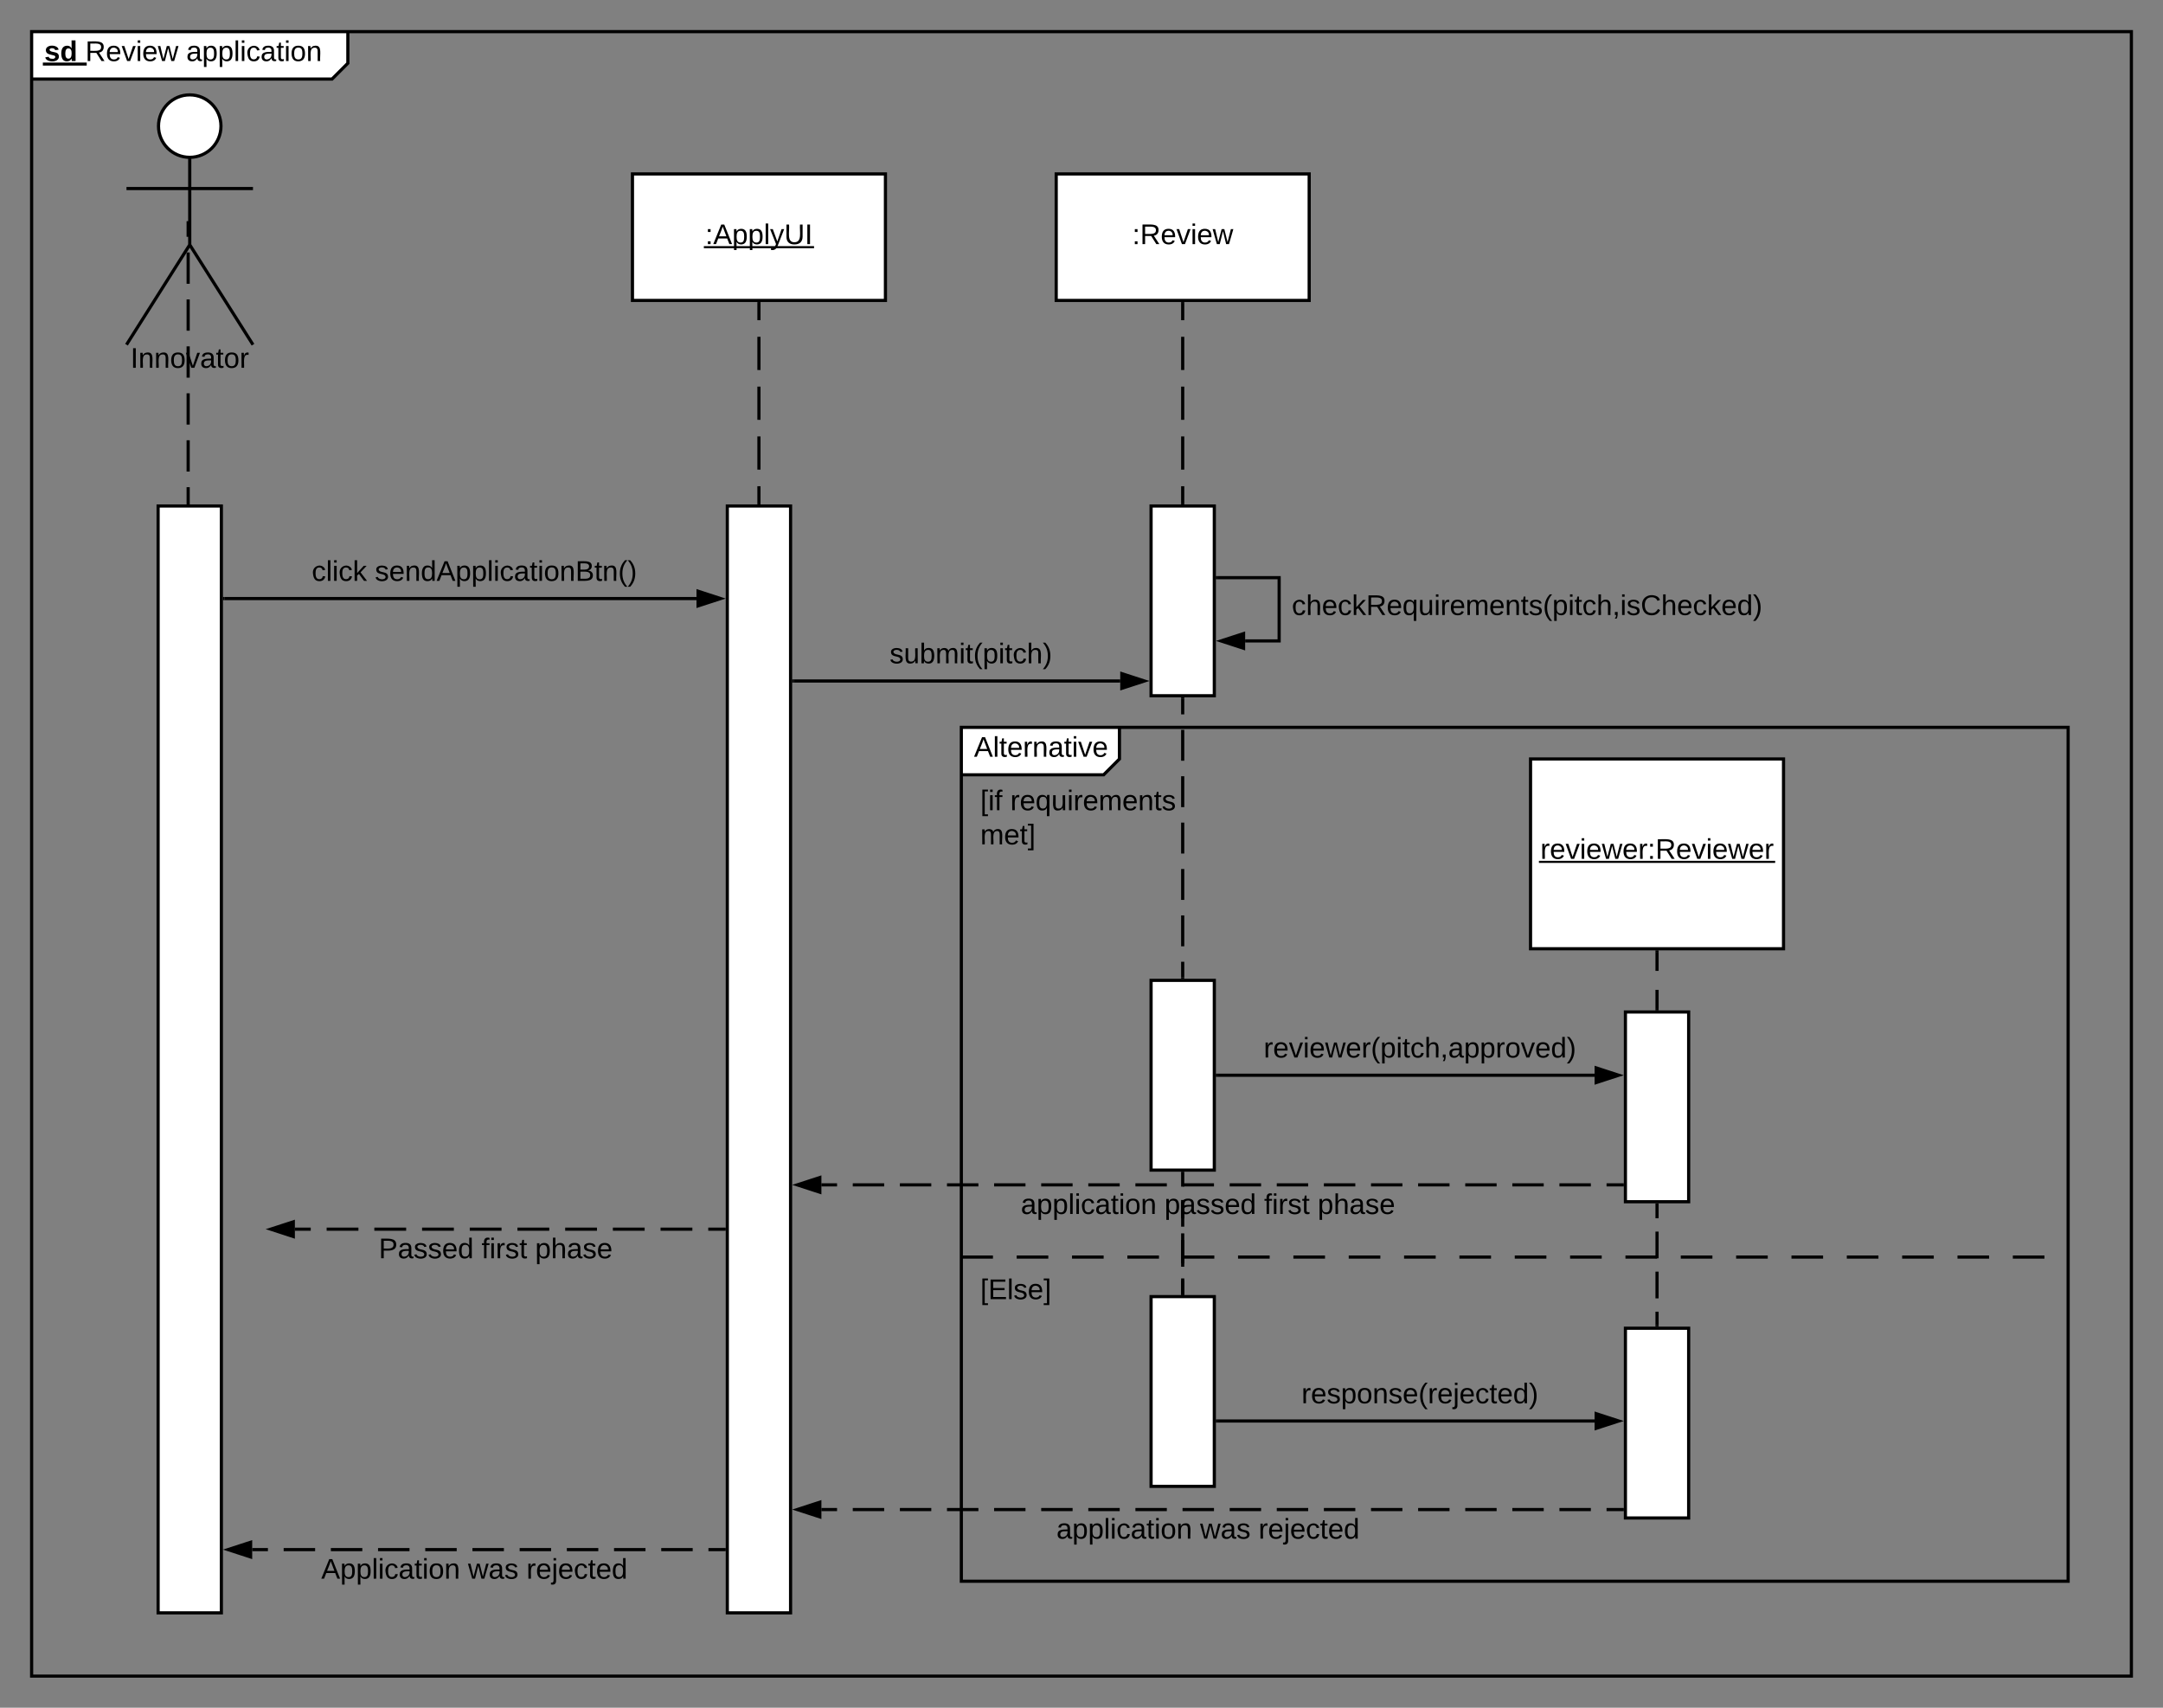 <svg xmlns="http://www.w3.org/2000/svg" xmlns:xlink="http://www.w3.org/1999/xlink" xmlns:lucid="lucid" width="1368" height="1080"><rect width="100%" height="100%" fill="#808080" stroke="none"/><g transform="translate(-12 -20)" lucid:page-tab-id="jh_YhPWjVy0J"><path d="M32 40h200v20l-10 10H32z" fill="#fff"/><path d="M232 40v20l-10 10H32" stroke="#000" stroke-width="2" fill="none"/><path d="M32 40h1328v1040H32z" stroke="#000" stroke-width="2" fill="none"/><use xlink:href="#a" transform="matrix(1,0,0,1,40,40) translate(0 18.6)"/><use xlink:href="#b" transform="matrix(1,0,0,1,40,40) translate(25.95 18.6)"/><use xlink:href="#c" transform="matrix(1,0,0,1,40,40) translate(89.8 18.6)"/><path d="M151.75 99.75c0 10.9-8.84 19.75-19.75 19.75-10.9 0-19.75-8.84-19.75-19.75C112.25 88.85 121.1 80 132 80c10.9 0 19.75 8.84 19.75 19.75z" stroke="#000" stroke-width="2" fill="#fff"/><path d="M132 119.5v55.3l40 63.2m-40-63.2L92 238m0-98.75h80" stroke="#000" stroke-width="2" fill="none"/><path d="M92 80h80v180H92z" fill="none"/><use xlink:href="#d" transform="matrix(1,0,0,1,12,238) translate(82.525 14.6)"/><path d="M112 340h40v700h-40z" stroke="#000" stroke-width="2" fill="#fff"/><path d="M131 159.86v9.9m0 9.9v19.8m0 9.9v19.78m0 9.9v19.8m0 9.88v19.8m0 9.9v19.8m0 9.88v9.9M131 337.97V339" stroke="#000" stroke-width="2" fill="none"/><path d="M412 130h160v80H412z" stroke="#000" stroke-width="2" fill="#fff"/><use xlink:href="#e" transform="matrix(1,0,0,1,412,130) translate(46.055 44.4)"/><path d="M472 340h40v700h-40z" stroke="#000" stroke-width="2" fill="#fff"/><path d="M492 212v10.5m0 10.5v21m0 10.5v21m0 10.5v21m0 10.5V338" stroke="#000" stroke-width="2" fill="none"/><path d="M493 212.03h-2V211h2z"/><path d="M492 337.97V339M154 398.54h298.5" stroke="#000" stroke-width="2" fill="none"/><path d="M154.03 399.54H153v-2h1.03z"/><path d="M467.76 398.54l-14.26 4.63v-9.27z" stroke="#000" stroke-width="2"/><use xlink:href="#f" transform="matrix(1,0,0,1,209.175,372.937) translate(0 14.4)"/><use xlink:href="#g" transform="matrix(1,0,0,1,209.175,372.937) translate(39.9 14.4)"/><path d="M680 130h160v80H680z" stroke="#000" stroke-width="2" fill="#fff"/><use xlink:href="#h" transform="matrix(1,0,0,1,680,130) translate(48.08 44.4)"/><path d="M740 340h40v120h-40z" stroke="#000" stroke-width="2" fill="#fff"/><path d="M760 212v10.5m0 10.5v21m0 10.5v21m0 10.5v21m0 10.5V338" stroke="#000" stroke-width="2" fill="none"/><path d="M761 212.03h-2V211h2z"/><path d="M760 337.97V339M514 450.67h206.5" stroke="#000" stroke-width="2" fill="none"/><path d="M514.03 451.67H513v-2h1.03z"/><path d="M735.76 450.67l-14.26 4.63v-9.27z" stroke="#000" stroke-width="2"/><use xlink:href="#i" transform="matrix(1,0,0,1,574.625,425.067) translate(0 14.4)"/><path d="M782 385.33h39v40h-21.5" stroke="#000" stroke-width="2" fill="none"/><path d="M782.03 386.33H781v-2h1.03z"/><path d="M784.24 425.33l14.26-4.63v9.27z" stroke="#000" stroke-width="2"/><use xlink:href="#j" transform="matrix(1,0,0,1,829,394.533) translate(0 14.4)"/><path d="M620 480h100v20l-10 10h-90z" fill="#fff"/><path d="M720 480v20l-10 10h-90" stroke="#000" stroke-width="2" fill="none"/><path d="M620 480h700v540H620zM620 815h20m15 0h20m15 0h20m15 0h20m15 0h20m15 0h20m15 0h20m15 0h20m15 0h20m15 0h20m15 0h20m15 0h20m15 0h20m15 0h20m15 0h20m15 0h20m15 0h20m15 0h20m15 0h20m15 0h20" stroke="#000" stroke-width="2" fill="none"/><use xlink:href="#k" transform="matrix(1,0,0,1,628,480) translate(0 18.6)"/><use xlink:href="#l" transform="matrix(1,0,0,1,632,518) translate(0 14.4)"/><use xlink:href="#m" transform="matrix(1,0,0,1,632,518) translate(18.95 14.4)"/><use xlink:href="#n" transform="matrix(1,0,0,1,632,518) translate(0 36)"/><use xlink:href="#o" transform="matrix(1,0,0,1,632,823) translate(0 18.6)"/><path d="M980 500h160v120H980z" stroke="#000" stroke-width="2" fill="#fff"/><use xlink:href="#p" transform="matrix(1,0,0,1,980,500) translate(6.205 63.15)"/><path d="M1040 660h40v120h-40z" stroke="#000" stroke-width="2" fill="#fff"/><path d="M1060 622v12m0 12v12" stroke="#000" stroke-width="2" fill="none"/><path d="M1061 622.03h-2V621h2zM1061 659h-2v-1.03h2z"/><path d="M740 640h40v120h-40z" stroke="#000" stroke-width="2" fill="#fff"/><path d="M760 462v9.78m0 9.78v19.55m0 9.8v19.54m0 9.78v19.56m0 9.78v19.55m0 9.8v19.54m0 9.78V638" stroke="#000" stroke-width="2" fill="none"/><path d="M761 462.03h-2V461h2zM761 639h-2v-1.03h2z"/><path d="M782 700h238.5" stroke="#000" stroke-width="2" fill="none"/><path d="M782.03 701H781v-2h1.03z"/><path d="M1035.76 700l-14.26 4.64v-9.28z" stroke="#000" stroke-width="2"/><use xlink:href="#q" transform="matrix(1,0,0,1,811.2,674.4) translate(0 14.4)"/><path d="M740 840h40v120h-40z" stroke="#000" stroke-width="2" fill="#fff"/><path d="M760 762v8.44m0 8.45v16.88m0 8.44v16.9m0 8.44V838" stroke="#000" stroke-width="2" fill="none"/><path d="M761 762.03h-2V761h2zM761 839h-2v-1.03h2z"/><path d="M760 838v-9.5m0-9.5v-19m0-9.5V781" stroke="#000" stroke-width="2" fill="none"/><path d="M761 839h-2v-1.03h2z"/><path d="M760 781.03V780" stroke="#000" stroke-width="2" fill="none"/><path d="M1040 860h40v120h-40z" stroke="#000" stroke-width="2" fill="#fff"/><path d="M1060 782v8.44m0 8.45v16.88m0 8.44v16.9m0 8.44V858M1060 782.03V781" stroke="#000" stroke-width="2" fill="none"/><path d="M1061 859h-2v-1.03h2z"/><path d="M782 918.67h238.5" stroke="#000" stroke-width="2" fill="none"/><path d="M782.03 919.67H781v-2h1.03z"/><path d="M1035.76 918.67l-14.26 4.63v-9.27z" stroke="#000" stroke-width="2"/><use xlink:href="#r" transform="matrix(1,0,0,1,835.125,893.067) translate(0 14.4)"/><path d="M1038 769.33h-9.93m-9.93 0h-19.87m-9.93 0h-19.86m-9.93 0H938.7m-9.94 0H908.9m-9.94 0H879.1m-9.93 0H849.3m-9.93 0H819.5m-9.92 0h-19.86m-9.93 0H759.9m-9.93 0h-19.87m-9.93 0h-19.87m-9.93 0h-19.86m-9.93 0h-19.85m-9.93 0h-19.87m-9.93 0h-19.86m-9.93 0h-19.87m-9.93 0h-9.93" stroke="#000" stroke-width="2" fill="none"/><path d="M1039 770.33h-1.03v-2h1.03z"/><path d="M516.24 769.33l14.26-4.63v9.27z" stroke="#000" stroke-width="2"/><use xlink:href="#s" transform="matrix(1,0,0,1,657.625,773.333) translate(0 14.4)"/><use xlink:href="#t" transform="matrix(1,0,0,1,657.625,773.333) translate(90.85 14.4)"/><use xlink:href="#u" transform="matrix(1,0,0,1,657.625,773.333) translate(153.85 14.4)"/><use xlink:href="#v" transform="matrix(1,0,0,1,657.625,773.333) translate(187.75 14.4)"/><path d="M1038 974.67h-9.93m-9.93 0h-19.87m-9.93 0h-19.86m-9.93 0H938.7m-9.94 0H908.9m-9.94 0H879.1m-9.93 0H849.3m-9.93 0H819.5m-9.92 0h-19.86m-9.93 0H759.9m-9.93 0h-19.87m-9.93 0h-19.87m-9.93 0h-19.86m-9.93 0h-19.85m-9.93 0h-19.87m-9.93 0h-19.86m-9.93 0h-19.87m-9.93 0h-9.93" stroke="#000" stroke-width="2" fill="none"/><path d="M1039 975.67h-1.03v-2h1.03z"/><path d="M516.24 974.67l14.26-4.64v9.27z" stroke="#000" stroke-width="2"/><use xlink:href="#s" transform="matrix(1,0,0,1,680.15,978.667) translate(0 14.4)"/><use xlink:href="#w" transform="matrix(1,0,0,1,680.15,978.667) translate(90.85 14.4)"/><use xlink:href="#x" transform="matrix(1,0,0,1,680.15,978.667) translate(127.8 14.4)"/><path d="M470 797.35h-10.06m-10.05 0h-20.12m-10.06 0h-20.1m-10.06 0h-20.1m-10.07 0h-20.12m-10.06 0h-20.1m-10.06 0h-20.1m-10.07 0h-20.12m-10.06 0h-20.1m-10.06 0H198.5" stroke="#000" stroke-width="2" fill="none"/><path d="M471 798.35h-1.03v-2H471z"/><path d="M183.24 797.35l14.26-4.63V802z" stroke="#000" stroke-width="2"/><g><use xlink:href="#y" transform="matrix(1,0,0,1,251.55,801.353) translate(0 14.4)"/><use xlink:href="#u" transform="matrix(1,0,0,1,251.55,801.353) translate(65 14.4)"/><use xlink:href="#v" transform="matrix(1,0,0,1,251.55,801.353) translate(98.9 14.4)"/></g><path d="M470 1000h-9.95m-9.95 0h-19.9m-9.95 0h-19.9m-9.95 0h-19.9m-9.95 0h-19.9m-9.95 0h-19.9m-9.95 0h-19.9m-9.95 0h-19.9m-9.95 0h-19.9m-9.95 0h-19.9m-9.95 0h-9.95" stroke="#000" stroke-width="2" fill="none"/><path d="M471 1001h-1.03v-2H471z"/><path d="M156.24 1000l14.26-4.64v9.28z" stroke="#000" stroke-width="2"/><g><use xlink:href="#z" transform="matrix(1,0,0,1,215.15,1004) translate(0 14.4)"/><use xlink:href="#w" transform="matrix(1,0,0,1,215.15,1004) translate(92.85 14.4)"/><use xlink:href="#x" transform="matrix(1,0,0,1,215.15,1004) translate(129.8 14.4)"/></g><defs><path d="M137-138c1-29-70-34-71-4 15 46 118 7 119 86 1 83-164 76-172 9l43-7c4 19 20 25 44 25 33 8 57-30 24-41C81-84 22-81 20-136c-2-80 154-74 161-7" id="A"/><path d="M88-194c31-1 46 15 58 34l-1-101h50l1 261h-48c-2-10 0-23-3-31C134-8 116 4 84 4 32 4 16-41 15-95c0-56 19-97 73-99zm17 164c33 0 40-30 41-66 1-37-9-64-41-64s-38 30-39 65c0 43 13 65 39 65" id="B"/><g id="a"><use transform="matrix(0.05,0,0,0.05,0,0)" xlink:href="#A"/><use transform="matrix(0.05,0,0,0.05,10,0)" xlink:href="#B"/><path d="M-.9.97h27.75v1.9H-.9z"/></g><path d="M233-177c-1 41-23 64-60 70L243 0h-38l-65-103H63V0H30v-248c88 3 205-21 203 71zM63-129c60-2 137 13 137-47 0-61-80-42-137-45v92" id="C"/><path d="M100-194c63 0 86 42 84 106H49c0 40 14 67 53 68 26 1 43-12 49-29l28 8c-11 28-37 45-77 45C44 4 14-33 15-96c1-61 26-98 85-98zm52 81c6-60-76-77-97-28-3 7-6 17-6 28h103" id="D"/><path d="M108 0H70L1-190h34L89-25l56-165h34" id="E"/><path d="M24-231v-30h32v30H24zM24 0v-190h32V0H24" id="F"/><path d="M206 0h-36l-40-164L89 0H53L-1-190h32L70-26l43-164h34l41 164 42-164h31" id="G"/><g id="b"><use transform="matrix(0.05,0,0,0.05,0,0)" xlink:href="#C"/><use transform="matrix(0.05,0,0,0.05,12.95,0)" xlink:href="#D"/><use transform="matrix(0.05,0,0,0.05,22.95,0)" xlink:href="#E"/><use transform="matrix(0.05,0,0,0.05,31.95,0)" xlink:href="#F"/><use transform="matrix(0.05,0,0,0.05,35.9,0)" xlink:href="#D"/><use transform="matrix(0.05,0,0,0.05,45.9,0)" xlink:href="#G"/></g><path d="M141-36C126-15 110 5 73 4 37 3 15-17 15-53c-1-64 63-63 125-63 3-35-9-54-41-54-24 1-41 7-42 31l-33-3c5-37 33-52 76-52 45 0 72 20 72 64v82c-1 20 7 32 28 27v20c-31 9-61-2-59-35zM48-53c0 20 12 33 32 33 41-3 63-29 60-74-43 2-92-5-92 41" id="H"/><path d="M115-194c55 1 70 41 70 98S169 2 115 4C84 4 66-9 55-30l1 105H24l-1-265h31l2 30c10-21 28-34 59-34zm-8 174c40 0 45-34 45-75s-6-73-45-74c-42 0-51 32-51 76 0 43 10 73 51 73" id="I"/><path d="M24 0v-261h32V0H24" id="J"/><path d="M96-169c-40 0-48 33-48 73s9 75 48 75c24 0 41-14 43-38l32 2c-6 37-31 61-74 61-59 0-76-41-82-99-10-93 101-131 147-64 4 7 5 14 7 22l-32 3c-4-21-16-35-41-35" id="K"/><path d="M59-47c-2 24 18 29 38 22v24C64 9 27 4 27-40v-127H5v-23h24l9-43h21v43h35v23H59v120" id="L"/><path d="M100-194c62-1 85 37 85 99 1 63-27 99-86 99S16-35 15-95c0-66 28-99 85-99zM99-20c44 1 53-31 53-75 0-43-8-75-51-75s-53 32-53 75 10 74 51 75" id="M"/><path d="M117-194c89-4 53 116 60 194h-32v-121c0-31-8-49-39-48C34-167 62-67 57 0H25l-1-190h30c1 10-1 24 2 32 11-22 29-35 61-36" id="N"/><g id="c"><use transform="matrix(0.05,0,0,0.05,0,0)" xlink:href="#H"/><use transform="matrix(0.05,0,0,0.05,10,0)" xlink:href="#I"/><use transform="matrix(0.05,0,0,0.05,20,0)" xlink:href="#I"/><use transform="matrix(0.05,0,0,0.05,30,0)" xlink:href="#J"/><use transform="matrix(0.05,0,0,0.05,33.95,0)" xlink:href="#F"/><use transform="matrix(0.05,0,0,0.05,37.9,0)" xlink:href="#K"/><use transform="matrix(0.05,0,0,0.05,46.9,0)" xlink:href="#H"/><use transform="matrix(0.05,0,0,0.05,56.9,0)" xlink:href="#L"/><use transform="matrix(0.05,0,0,0.05,61.9,0)" xlink:href="#F"/><use transform="matrix(0.05,0,0,0.05,65.85,0)" xlink:href="#M"/><use transform="matrix(0.05,0,0,0.05,75.85,0)" xlink:href="#N"/></g><path d="M33 0v-248h34V0H33" id="O"/><path d="M114-163C36-179 61-72 57 0H25l-1-190h30c1 12-1 29 2 39 6-27 23-49 58-41v29" id="P"/><g id="d"><use transform="matrix(0.05,0,0,0.05,0,0)" xlink:href="#O"/><use transform="matrix(0.05,0,0,0.05,5,0)" xlink:href="#N"/><use transform="matrix(0.05,0,0,0.05,15,0)" xlink:href="#N"/><use transform="matrix(0.05,0,0,0.05,25,0)" xlink:href="#M"/><use transform="matrix(0.05,0,0,0.05,35,0)" xlink:href="#E"/><use transform="matrix(0.05,0,0,0.05,44,0)" xlink:href="#H"/><use transform="matrix(0.05,0,0,0.05,54,0)" xlink:href="#L"/><use transform="matrix(0.05,0,0,0.05,59,0)" xlink:href="#M"/><use transform="matrix(0.05,0,0,0.05,69,0)" xlink:href="#P"/></g><path d="M33-154v-36h34v36H33zM33 0v-36h34V0H33" id="Q"/><path d="M205 0l-28-72H64L36 0H1l101-248h38L239 0h-34zm-38-99l-47-123c-12 45-31 82-46 123h93" id="R"/><path d="M179-190L93 31C79 59 56 82 12 73V49c39 6 53-20 64-50L1-190h34L92-34l54-156h33" id="S"/><path d="M232-93c-1 65-40 97-104 97C67 4 28-28 28-90v-158h33c8 89-33 224 67 224 102 0 64-133 71-224h33v155" id="T"/><g id="e"><use transform="matrix(0.05,0,0,0.05,0,0)" xlink:href="#Q"/><use transform="matrix(0.05,0,0,0.05,5,0)" xlink:href="#R"/><use transform="matrix(0.05,0,0,0.05,17,0)" xlink:href="#I"/><use transform="matrix(0.05,0,0,0.05,27,0)" xlink:href="#I"/><use transform="matrix(0.05,0,0,0.05,37,0)" xlink:href="#J"/><use transform="matrix(0.05,0,0,0.05,40.95,0)" xlink:href="#S"/><use transform="matrix(0.05,0,0,0.05,49.95,0)" xlink:href="#T"/><use transform="matrix(0.05,0,0,0.05,62.9,0)" xlink:href="#O"/><path d="M-.9 1.25h69.7v1.32H-.9z"/></g><path d="M143 0L79-87 56-68V0H24v-261h32v163l83-92h37l-77 82L181 0h-38" id="U"/><g id="f"><use transform="matrix(0.05,0,0,0.05,0,0)" xlink:href="#K"/><use transform="matrix(0.05,0,0,0.05,9,0)" xlink:href="#J"/><use transform="matrix(0.05,0,0,0.05,12.95,0)" xlink:href="#F"/><use transform="matrix(0.05,0,0,0.05,16.9,0)" xlink:href="#K"/><use transform="matrix(0.05,0,0,0.05,25.9,0)" xlink:href="#U"/></g><path d="M135-143c-3-34-86-38-87 0 15 53 115 12 119 90S17 21 10-45l28-5c4 36 97 45 98 0-10-56-113-15-118-90-4-57 82-63 122-42 12 7 21 19 24 35" id="V"/><path d="M85-194c31 0 48 13 60 33l-1-100h32l1 261h-30c-2-10 0-23-3-31C134-8 116 4 85 4 32 4 16-35 15-94c0-66 23-100 70-100zm9 24c-40 0-46 34-46 75 0 40 6 74 45 74 42 0 51-32 51-76 0-42-9-74-50-73" id="W"/><path d="M160-131c35 5 61 23 61 61C221 17 115-2 30 0v-248c76 3 177-17 177 60 0 33-19 50-47 57zm-97-11c50-1 110 9 110-42 0-47-63-36-110-37v79zm0 115c55-2 124 14 124-45 0-56-70-42-124-44v89" id="X"/><path d="M87 75C49 33 22-17 22-94c0-76 28-126 65-167h31c-38 41-64 92-64 168S80 34 118 75H87" id="Y"/><path d="M33-261c38 41 65 92 65 168S71 34 33 75H2C39 34 66-17 66-93S39-220 2-261h31" id="Z"/><g id="g"><use transform="matrix(0.05,0,0,0.05,0,0)" xlink:href="#V"/><use transform="matrix(0.05,0,0,0.05,9,0)" xlink:href="#D"/><use transform="matrix(0.05,0,0,0.05,19,0)" xlink:href="#N"/><use transform="matrix(0.05,0,0,0.05,29,0)" xlink:href="#W"/><use transform="matrix(0.05,0,0,0.05,39,0)" xlink:href="#R"/><use transform="matrix(0.05,0,0,0.05,51,0)" xlink:href="#I"/><use transform="matrix(0.05,0,0,0.05,61,0)" xlink:href="#I"/><use transform="matrix(0.05,0,0,0.05,71,0)" xlink:href="#J"/><use transform="matrix(0.05,0,0,0.05,74.95,0)" xlink:href="#F"/><use transform="matrix(0.05,0,0,0.05,78.9,0)" xlink:href="#K"/><use transform="matrix(0.05,0,0,0.05,87.9,0)" xlink:href="#H"/><use transform="matrix(0.05,0,0,0.05,97.9,0)" xlink:href="#L"/><use transform="matrix(0.05,0,0,0.05,102.9,0)" xlink:href="#F"/><use transform="matrix(0.05,0,0,0.05,106.85,0)" xlink:href="#M"/><use transform="matrix(0.05,0,0,0.05,116.85,0)" xlink:href="#N"/><use transform="matrix(0.05,0,0,0.05,126.85,0)" xlink:href="#X"/><use transform="matrix(0.05,0,0,0.05,138.85,0)" xlink:href="#L"/><use transform="matrix(0.05,0,0,0.05,143.85,0)" xlink:href="#N"/><use transform="matrix(0.05,0,0,0.05,153.85,0)" xlink:href="#Y"/><use transform="matrix(0.05,0,0,0.05,159.8,0)" xlink:href="#Z"/></g><g id="h"><use transform="matrix(0.05,0,0,0.05,0,0)" xlink:href="#Q"/><use transform="matrix(0.05,0,0,0.05,5,0)" xlink:href="#C"/><use transform="matrix(0.05,0,0,0.05,17.95,0)" xlink:href="#D"/><use transform="matrix(0.05,0,0,0.05,27.95,0)" xlink:href="#E"/><use transform="matrix(0.05,0,0,0.05,36.95,0)" xlink:href="#F"/><use transform="matrix(0.05,0,0,0.05,40.9,0)" xlink:href="#D"/><use transform="matrix(0.05,0,0,0.05,50.9,0)" xlink:href="#G"/></g><path d="M84 4C-5 8 30-112 23-190h32v120c0 31 7 50 39 49 72-2 45-101 50-169h31l1 190h-30c-1-10 1-25-2-33-11 22-28 36-60 37" id="aa"/><path d="M115-194c53 0 69 39 70 98 0 66-23 100-70 100C84 3 66-7 56-30L54 0H23l1-261h32v101c10-23 28-34 59-34zm-8 174c40 0 45-34 45-75 0-40-5-75-45-74-42 0-51 32-51 76 0 43 10 73 51 73" id="ab"/><path d="M210-169c-67 3-38 105-44 169h-31v-121c0-29-5-50-35-48C34-165 62-65 56 0H25l-1-190h30c1 10-1 24 2 32 10-44 99-50 107 0 11-21 27-35 58-36 85-2 47 119 55 194h-31v-121c0-29-5-49-35-48" id="ac"/><path d="M106-169C34-169 62-67 57 0H25v-261h32l-1 103c12-21 28-36 61-36 89 0 53 116 60 194h-32v-121c2-32-8-49-39-48" id="ad"/><g id="i"><use transform="matrix(0.05,0,0,0.05,0,0)" xlink:href="#V"/><use transform="matrix(0.05,0,0,0.05,9,0)" xlink:href="#aa"/><use transform="matrix(0.05,0,0,0.05,19,0)" xlink:href="#ab"/><use transform="matrix(0.05,0,0,0.05,29,0)" xlink:href="#ac"/><use transform="matrix(0.05,0,0,0.05,43.95,0)" xlink:href="#F"/><use transform="matrix(0.05,0,0,0.05,47.9,0)" xlink:href="#L"/><use transform="matrix(0.05,0,0,0.05,52.9,0)" xlink:href="#Y"/><use transform="matrix(0.05,0,0,0.05,58.85,0)" xlink:href="#I"/><use transform="matrix(0.05,0,0,0.05,68.85,0)" xlink:href="#F"/><use transform="matrix(0.05,0,0,0.05,72.8,0)" xlink:href="#L"/><use transform="matrix(0.05,0,0,0.05,77.8,0)" xlink:href="#K"/><use transform="matrix(0.05,0,0,0.05,86.8,0)" xlink:href="#ad"/><use transform="matrix(0.05,0,0,0.05,96.8,0)" xlink:href="#Z"/></g><path d="M145-31C134-9 116 4 85 4 32 4 16-35 15-94c0-59 17-99 70-100 32-1 48 14 60 33 0-11-1-24 2-32h30l-1 268h-32zM93-21c41 0 51-33 51-76s-8-73-50-73c-40 0-46 35-46 75s5 74 45 74" id="ae"/><path d="M68-38c1 34 0 65-14 84H32c9-13 17-26 17-46H33v-38h35" id="af"/><path d="M212-179c-10-28-35-45-73-45-59 0-87 40-87 99 0 60 29 101 89 101 43 0 62-24 78-52l27 14C228-24 195 4 139 4 59 4 22-46 18-125c-6-104 99-153 187-111 19 9 31 26 39 46" id="ag"/><g id="j"><use transform="matrix(0.05,0,0,0.05,0,0)" xlink:href="#K"/><use transform="matrix(0.05,0,0,0.05,9,0)" xlink:href="#ad"/><use transform="matrix(0.05,0,0,0.05,19,0)" xlink:href="#D"/><use transform="matrix(0.05,0,0,0.05,29,0)" xlink:href="#K"/><use transform="matrix(0.05,0,0,0.05,38,0)" xlink:href="#U"/><use transform="matrix(0.05,0,0,0.05,47,0)" xlink:href="#C"/><use transform="matrix(0.05,0,0,0.05,59.95,0)" xlink:href="#D"/><use transform="matrix(0.05,0,0,0.05,69.95,0)" xlink:href="#ae"/><use transform="matrix(0.05,0,0,0.05,79.95,0)" xlink:href="#aa"/><use transform="matrix(0.05,0,0,0.05,89.95,0)" xlink:href="#F"/><use transform="matrix(0.05,0,0,0.05,93.9,0)" xlink:href="#P"/><use transform="matrix(0.05,0,0,0.05,99.85,0)" xlink:href="#D"/><use transform="matrix(0.05,0,0,0.05,109.85,0)" xlink:href="#ac"/><use transform="matrix(0.05,0,0,0.05,124.8,0)" xlink:href="#D"/><use transform="matrix(0.05,0,0,0.05,134.8,0)" xlink:href="#N"/><use transform="matrix(0.05,0,0,0.05,144.8,0)" xlink:href="#L"/><use transform="matrix(0.05,0,0,0.05,149.8,0)" xlink:href="#V"/><use transform="matrix(0.05,0,0,0.05,158.8,0)" xlink:href="#Y"/><use transform="matrix(0.05,0,0,0.05,164.75,0)" xlink:href="#I"/><use transform="matrix(0.05,0,0,0.05,174.75,0)" xlink:href="#F"/><use transform="matrix(0.05,0,0,0.05,178.7,0)" xlink:href="#L"/><use transform="matrix(0.05,0,0,0.05,183.7,0)" xlink:href="#K"/><use transform="matrix(0.05,0,0,0.05,192.7,0)" xlink:href="#ad"/><use transform="matrix(0.05,0,0,0.05,202.7,0)" xlink:href="#af"/><use transform="matrix(0.05,0,0,0.05,207.7,0)" xlink:href="#F"/><use transform="matrix(0.05,0,0,0.05,211.65,0)" xlink:href="#V"/><use transform="matrix(0.05,0,0,0.05,220.65,0)" xlink:href="#ag"/><use transform="matrix(0.05,0,0,0.05,233.6,0)" xlink:href="#ad"/><use transform="matrix(0.05,0,0,0.05,243.6,0)" xlink:href="#D"/><use transform="matrix(0.05,0,0,0.05,253.6,0)" xlink:href="#K"/><use transform="matrix(0.05,0,0,0.05,262.6,0)" xlink:href="#U"/><use transform="matrix(0.05,0,0,0.05,271.6,0)" xlink:href="#D"/><use transform="matrix(0.05,0,0,0.05,281.6,0)" xlink:href="#W"/><use transform="matrix(0.05,0,0,0.05,291.6,0)" xlink:href="#Z"/></g><g id="k"><use transform="matrix(0.05,0,0,0.05,0,0)" xlink:href="#R"/><use transform="matrix(0.05,0,0,0.05,12,0)" xlink:href="#J"/><use transform="matrix(0.05,0,0,0.05,15.95,0)" xlink:href="#L"/><use transform="matrix(0.05,0,0,0.05,20.95,0)" xlink:href="#D"/><use transform="matrix(0.05,0,0,0.05,30.95,0)" xlink:href="#P"/><use transform="matrix(0.05,0,0,0.05,36.9,0)" xlink:href="#N"/><use transform="matrix(0.05,0,0,0.05,46.9,0)" xlink:href="#H"/><use transform="matrix(0.05,0,0,0.05,56.9,0)" xlink:href="#L"/><use transform="matrix(0.05,0,0,0.05,61.9,0)" xlink:href="#F"/><use transform="matrix(0.05,0,0,0.05,65.85,0)" xlink:href="#E"/><use transform="matrix(0.05,0,0,0.05,74.85,0)" xlink:href="#D"/></g><path d="M26 75v-336h71v23H56V52h41v23H26" id="ah"/><path d="M101-234c-31-9-42 10-38 44h38v23H63V0H32v-167H5v-23h27c-7-52 17-82 69-68v24" id="ai"/><g id="l"><use transform="matrix(0.05,0,0,0.05,0,0)" xlink:href="#ah"/><use transform="matrix(0.05,0,0,0.05,5,0)" xlink:href="#F"/><use transform="matrix(0.05,0,0,0.05,8.95,0)" xlink:href="#ai"/></g><g id="m"><use transform="matrix(0.05,0,0,0.05,0,0)" xlink:href="#P"/><use transform="matrix(0.05,0,0,0.05,5.95,0)" xlink:href="#D"/><use transform="matrix(0.05,0,0,0.05,15.95,0)" xlink:href="#ae"/><use transform="matrix(0.05,0,0,0.05,25.95,0)" xlink:href="#aa"/><use transform="matrix(0.05,0,0,0.05,35.95,0)" xlink:href="#F"/><use transform="matrix(0.05,0,0,0.05,39.9,0)" xlink:href="#P"/><use transform="matrix(0.05,0,0,0.05,45.85,0)" xlink:href="#D"/><use transform="matrix(0.05,0,0,0.05,55.85,0)" xlink:href="#ac"/><use transform="matrix(0.05,0,0,0.05,70.8,0)" xlink:href="#D"/><use transform="matrix(0.05,0,0,0.05,80.8,0)" xlink:href="#N"/><use transform="matrix(0.05,0,0,0.05,90.8,0)" xlink:href="#L"/><use transform="matrix(0.05,0,0,0.05,95.8,0)" xlink:href="#V"/></g><path d="M3 75V52h41v-290H3v-23h71V75H3" id="aj"/><g id="n"><use transform="matrix(0.05,0,0,0.05,0,0)" xlink:href="#ac"/><use transform="matrix(0.05,0,0,0.05,14.95,0)" xlink:href="#D"/><use transform="matrix(0.05,0,0,0.05,24.95,0)" xlink:href="#L"/><use transform="matrix(0.05,0,0,0.05,29.95,0)" xlink:href="#aj"/></g><path d="M30 0v-248h187v28H63v79h144v27H63v87h162V0H30" id="ak"/><g id="o"><use transform="matrix(0.05,0,0,0.05,0,0)" xlink:href="#ah"/><use transform="matrix(0.05,0,0,0.05,5,0)" xlink:href="#ak"/><use transform="matrix(0.05,0,0,0.05,17,0)" xlink:href="#J"/><use transform="matrix(0.05,0,0,0.05,20.95,0)" xlink:href="#V"/><use transform="matrix(0.05,0,0,0.05,29.95,0)" xlink:href="#D"/><use transform="matrix(0.05,0,0,0.05,39.95,0)" xlink:href="#aj"/></g><g id="p"><use transform="matrix(0.05,0,0,0.05,0,0)" xlink:href="#P"/><use transform="matrix(0.05,0,0,0.05,5.95,0)" xlink:href="#D"/><use transform="matrix(0.05,0,0,0.05,15.95,0)" xlink:href="#E"/><use transform="matrix(0.05,0,0,0.05,24.95,0)" xlink:href="#F"/><use transform="matrix(0.05,0,0,0.05,28.9,0)" xlink:href="#D"/><use transform="matrix(0.05,0,0,0.05,38.9,0)" xlink:href="#G"/><use transform="matrix(0.05,0,0,0.05,51.85,0)" xlink:href="#D"/><use transform="matrix(0.05,0,0,0.05,61.85,0)" xlink:href="#P"/><use transform="matrix(0.05,0,0,0.05,67.8,0)" xlink:href="#Q"/><use transform="matrix(0.05,0,0,0.05,72.8,0)" xlink:href="#C"/><use transform="matrix(0.05,0,0,0.05,85.75,0)" xlink:href="#D"/><use transform="matrix(0.05,0,0,0.05,95.75,0)" xlink:href="#E"/><use transform="matrix(0.05,0,0,0.05,104.75,0)" xlink:href="#F"/><use transform="matrix(0.05,0,0,0.05,108.7,0)" xlink:href="#D"/><use transform="matrix(0.05,0,0,0.05,118.7,0)" xlink:href="#G"/><use transform="matrix(0.05,0,0,0.05,131.65,0)" xlink:href="#D"/><use transform="matrix(0.05,0,0,0.05,141.65,0)" xlink:href="#P"/><path d="M-.9 1.25h149.4v1.32H-.9z"/></g><g id="q"><use transform="matrix(0.05,0,0,0.05,0,0)" xlink:href="#P"/><use transform="matrix(0.05,0,0,0.05,5.95,0)" xlink:href="#D"/><use transform="matrix(0.05,0,0,0.05,15.95,0)" xlink:href="#E"/><use transform="matrix(0.05,0,0,0.05,24.95,0)" xlink:href="#F"/><use transform="matrix(0.05,0,0,0.05,28.9,0)" xlink:href="#D"/><use transform="matrix(0.05,0,0,0.05,38.9,0)" xlink:href="#G"/><use transform="matrix(0.05,0,0,0.05,51.85,0)" xlink:href="#D"/><use transform="matrix(0.05,0,0,0.05,61.85,0)" xlink:href="#P"/><use transform="matrix(0.05,0,0,0.05,67.8,0)" xlink:href="#Y"/><use transform="matrix(0.05,0,0,0.05,73.75,0)" xlink:href="#I"/><use transform="matrix(0.05,0,0,0.05,83.75,0)" xlink:href="#F"/><use transform="matrix(0.05,0,0,0.05,87.7,0)" xlink:href="#L"/><use transform="matrix(0.05,0,0,0.05,92.7,0)" xlink:href="#K"/><use transform="matrix(0.05,0,0,0.05,101.7,0)" xlink:href="#ad"/><use transform="matrix(0.05,0,0,0.05,111.7,0)" xlink:href="#af"/><use transform="matrix(0.05,0,0,0.05,116.7,0)" xlink:href="#H"/><use transform="matrix(0.05,0,0,0.05,126.7,0)" xlink:href="#I"/><use transform="matrix(0.05,0,0,0.05,136.7,0)" xlink:href="#I"/><use transform="matrix(0.05,0,0,0.05,146.7,0)" xlink:href="#P"/><use transform="matrix(0.05,0,0,0.05,152.65,0)" xlink:href="#M"/><use transform="matrix(0.05,0,0,0.05,162.65,0)" xlink:href="#E"/><use transform="matrix(0.05,0,0,0.05,171.65,0)" xlink:href="#D"/><use transform="matrix(0.05,0,0,0.05,181.65,0)" xlink:href="#W"/><use transform="matrix(0.05,0,0,0.05,191.65,0)" xlink:href="#Z"/></g><path d="M24-231v-30h32v30H24zM-9 49c24 4 33-6 33-30v-209h32V24c2 40-23 58-65 49V49" id="al"/><g id="r"><use transform="matrix(0.05,0,0,0.05,0,0)" xlink:href="#P"/><use transform="matrix(0.05,0,0,0.05,5.95,0)" xlink:href="#D"/><use transform="matrix(0.05,0,0,0.05,15.95,0)" xlink:href="#V"/><use transform="matrix(0.05,0,0,0.05,24.95,0)" xlink:href="#I"/><use transform="matrix(0.05,0,0,0.05,34.95,0)" xlink:href="#M"/><use transform="matrix(0.05,0,0,0.05,44.95,0)" xlink:href="#N"/><use transform="matrix(0.05,0,0,0.05,54.95,0)" xlink:href="#V"/><use transform="matrix(0.05,0,0,0.05,63.95,0)" xlink:href="#D"/><use transform="matrix(0.05,0,0,0.05,73.95,0)" xlink:href="#Y"/><use transform="matrix(0.05,0,0,0.05,79.9,0)" xlink:href="#P"/><use transform="matrix(0.05,0,0,0.05,85.85,0)" xlink:href="#D"/><use transform="matrix(0.05,0,0,0.05,95.85,0)" xlink:href="#al"/><use transform="matrix(0.05,0,0,0.05,99.8,0)" xlink:href="#D"/><use transform="matrix(0.05,0,0,0.05,109.8,0)" xlink:href="#K"/><use transform="matrix(0.05,0,0,0.05,118.8,0)" xlink:href="#L"/><use transform="matrix(0.05,0,0,0.05,123.8,0)" xlink:href="#D"/><use transform="matrix(0.05,0,0,0.05,133.8,0)" xlink:href="#W"/><use transform="matrix(0.05,0,0,0.05,143.8,0)" xlink:href="#Z"/></g><g id="s"><use transform="matrix(0.05,0,0,0.05,0,0)" xlink:href="#H"/><use transform="matrix(0.05,0,0,0.05,10,0)" xlink:href="#I"/><use transform="matrix(0.05,0,0,0.05,20,0)" xlink:href="#I"/><use transform="matrix(0.05,0,0,0.05,30,0)" xlink:href="#J"/><use transform="matrix(0.05,0,0,0.05,33.95,0)" xlink:href="#F"/><use transform="matrix(0.05,0,0,0.05,37.9,0)" xlink:href="#K"/><use transform="matrix(0.05,0,0,0.05,46.9,0)" xlink:href="#H"/><use transform="matrix(0.05,0,0,0.05,56.9,0)" xlink:href="#L"/><use transform="matrix(0.05,0,0,0.05,61.9,0)" xlink:href="#F"/><use transform="matrix(0.05,0,0,0.05,65.85,0)" xlink:href="#M"/><use transform="matrix(0.05,0,0,0.05,75.85,0)" xlink:href="#N"/></g><g id="t"><use transform="matrix(0.05,0,0,0.05,0,0)" xlink:href="#I"/><use transform="matrix(0.05,0,0,0.05,10,0)" xlink:href="#H"/><use transform="matrix(0.05,0,0,0.05,20,0)" xlink:href="#V"/><use transform="matrix(0.05,0,0,0.05,29,0)" xlink:href="#V"/><use transform="matrix(0.05,0,0,0.05,38,0)" xlink:href="#D"/><use transform="matrix(0.05,0,0,0.05,48,0)" xlink:href="#W"/></g><g id="u"><use transform="matrix(0.05,0,0,0.05,0,0)" xlink:href="#ai"/><use transform="matrix(0.05,0,0,0.05,5,0)" xlink:href="#F"/><use transform="matrix(0.05,0,0,0.05,8.95,0)" xlink:href="#P"/><use transform="matrix(0.05,0,0,0.05,14.9,0)" xlink:href="#V"/><use transform="matrix(0.05,0,0,0.05,23.9,0)" xlink:href="#L"/></g><g id="v"><use transform="matrix(0.05,0,0,0.05,0,0)" xlink:href="#I"/><use transform="matrix(0.05,0,0,0.05,10,0)" xlink:href="#ad"/><use transform="matrix(0.05,0,0,0.05,20,0)" xlink:href="#H"/><use transform="matrix(0.05,0,0,0.05,30,0)" xlink:href="#V"/><use transform="matrix(0.05,0,0,0.05,39,0)" xlink:href="#D"/></g><g id="w"><use transform="matrix(0.05,0,0,0.05,0,0)" xlink:href="#G"/><use transform="matrix(0.05,0,0,0.05,12.95,0)" xlink:href="#H"/><use transform="matrix(0.05,0,0,0.05,22.95,0)" xlink:href="#V"/></g><g id="x"><use transform="matrix(0.05,0,0,0.05,0,0)" xlink:href="#P"/><use transform="matrix(0.05,0,0,0.05,5.95,0)" xlink:href="#D"/><use transform="matrix(0.05,0,0,0.05,15.95,0)" xlink:href="#al"/><use transform="matrix(0.05,0,0,0.05,19.9,0)" xlink:href="#D"/><use transform="matrix(0.05,0,0,0.05,29.9,0)" xlink:href="#K"/><use transform="matrix(0.05,0,0,0.05,38.9,0)" xlink:href="#L"/><use transform="matrix(0.05,0,0,0.05,43.9,0)" xlink:href="#D"/><use transform="matrix(0.05,0,0,0.05,53.9,0)" xlink:href="#W"/></g><path d="M30-248c87 1 191-15 191 75 0 78-77 80-158 76V0H30v-248zm33 125c57 0 124 11 124-50 0-59-68-47-124-48v98" id="am"/><g id="y"><use transform="matrix(0.05,0,0,0.05,0,0)" xlink:href="#am"/><use transform="matrix(0.05,0,0,0.05,12,0)" xlink:href="#H"/><use transform="matrix(0.05,0,0,0.05,22,0)" xlink:href="#V"/><use transform="matrix(0.05,0,0,0.05,31,0)" xlink:href="#V"/><use transform="matrix(0.05,0,0,0.05,40,0)" xlink:href="#D"/><use transform="matrix(0.05,0,0,0.05,50,0)" xlink:href="#W"/></g><g id="z"><use transform="matrix(0.05,0,0,0.05,0,0)" xlink:href="#R"/><use transform="matrix(0.05,0,0,0.05,12,0)" xlink:href="#I"/><use transform="matrix(0.05,0,0,0.05,22,0)" xlink:href="#I"/><use transform="matrix(0.05,0,0,0.05,32,0)" xlink:href="#J"/><use transform="matrix(0.05,0,0,0.05,35.95,0)" xlink:href="#F"/><use transform="matrix(0.05,0,0,0.05,39.9,0)" xlink:href="#K"/><use transform="matrix(0.05,0,0,0.05,48.9,0)" xlink:href="#H"/><use transform="matrix(0.05,0,0,0.05,58.9,0)" xlink:href="#L"/><use transform="matrix(0.05,0,0,0.05,63.9,0)" xlink:href="#F"/><use transform="matrix(0.05,0,0,0.05,67.85,0)" xlink:href="#M"/><use transform="matrix(0.05,0,0,0.05,77.85,0)" xlink:href="#N"/></g></defs></g></svg>